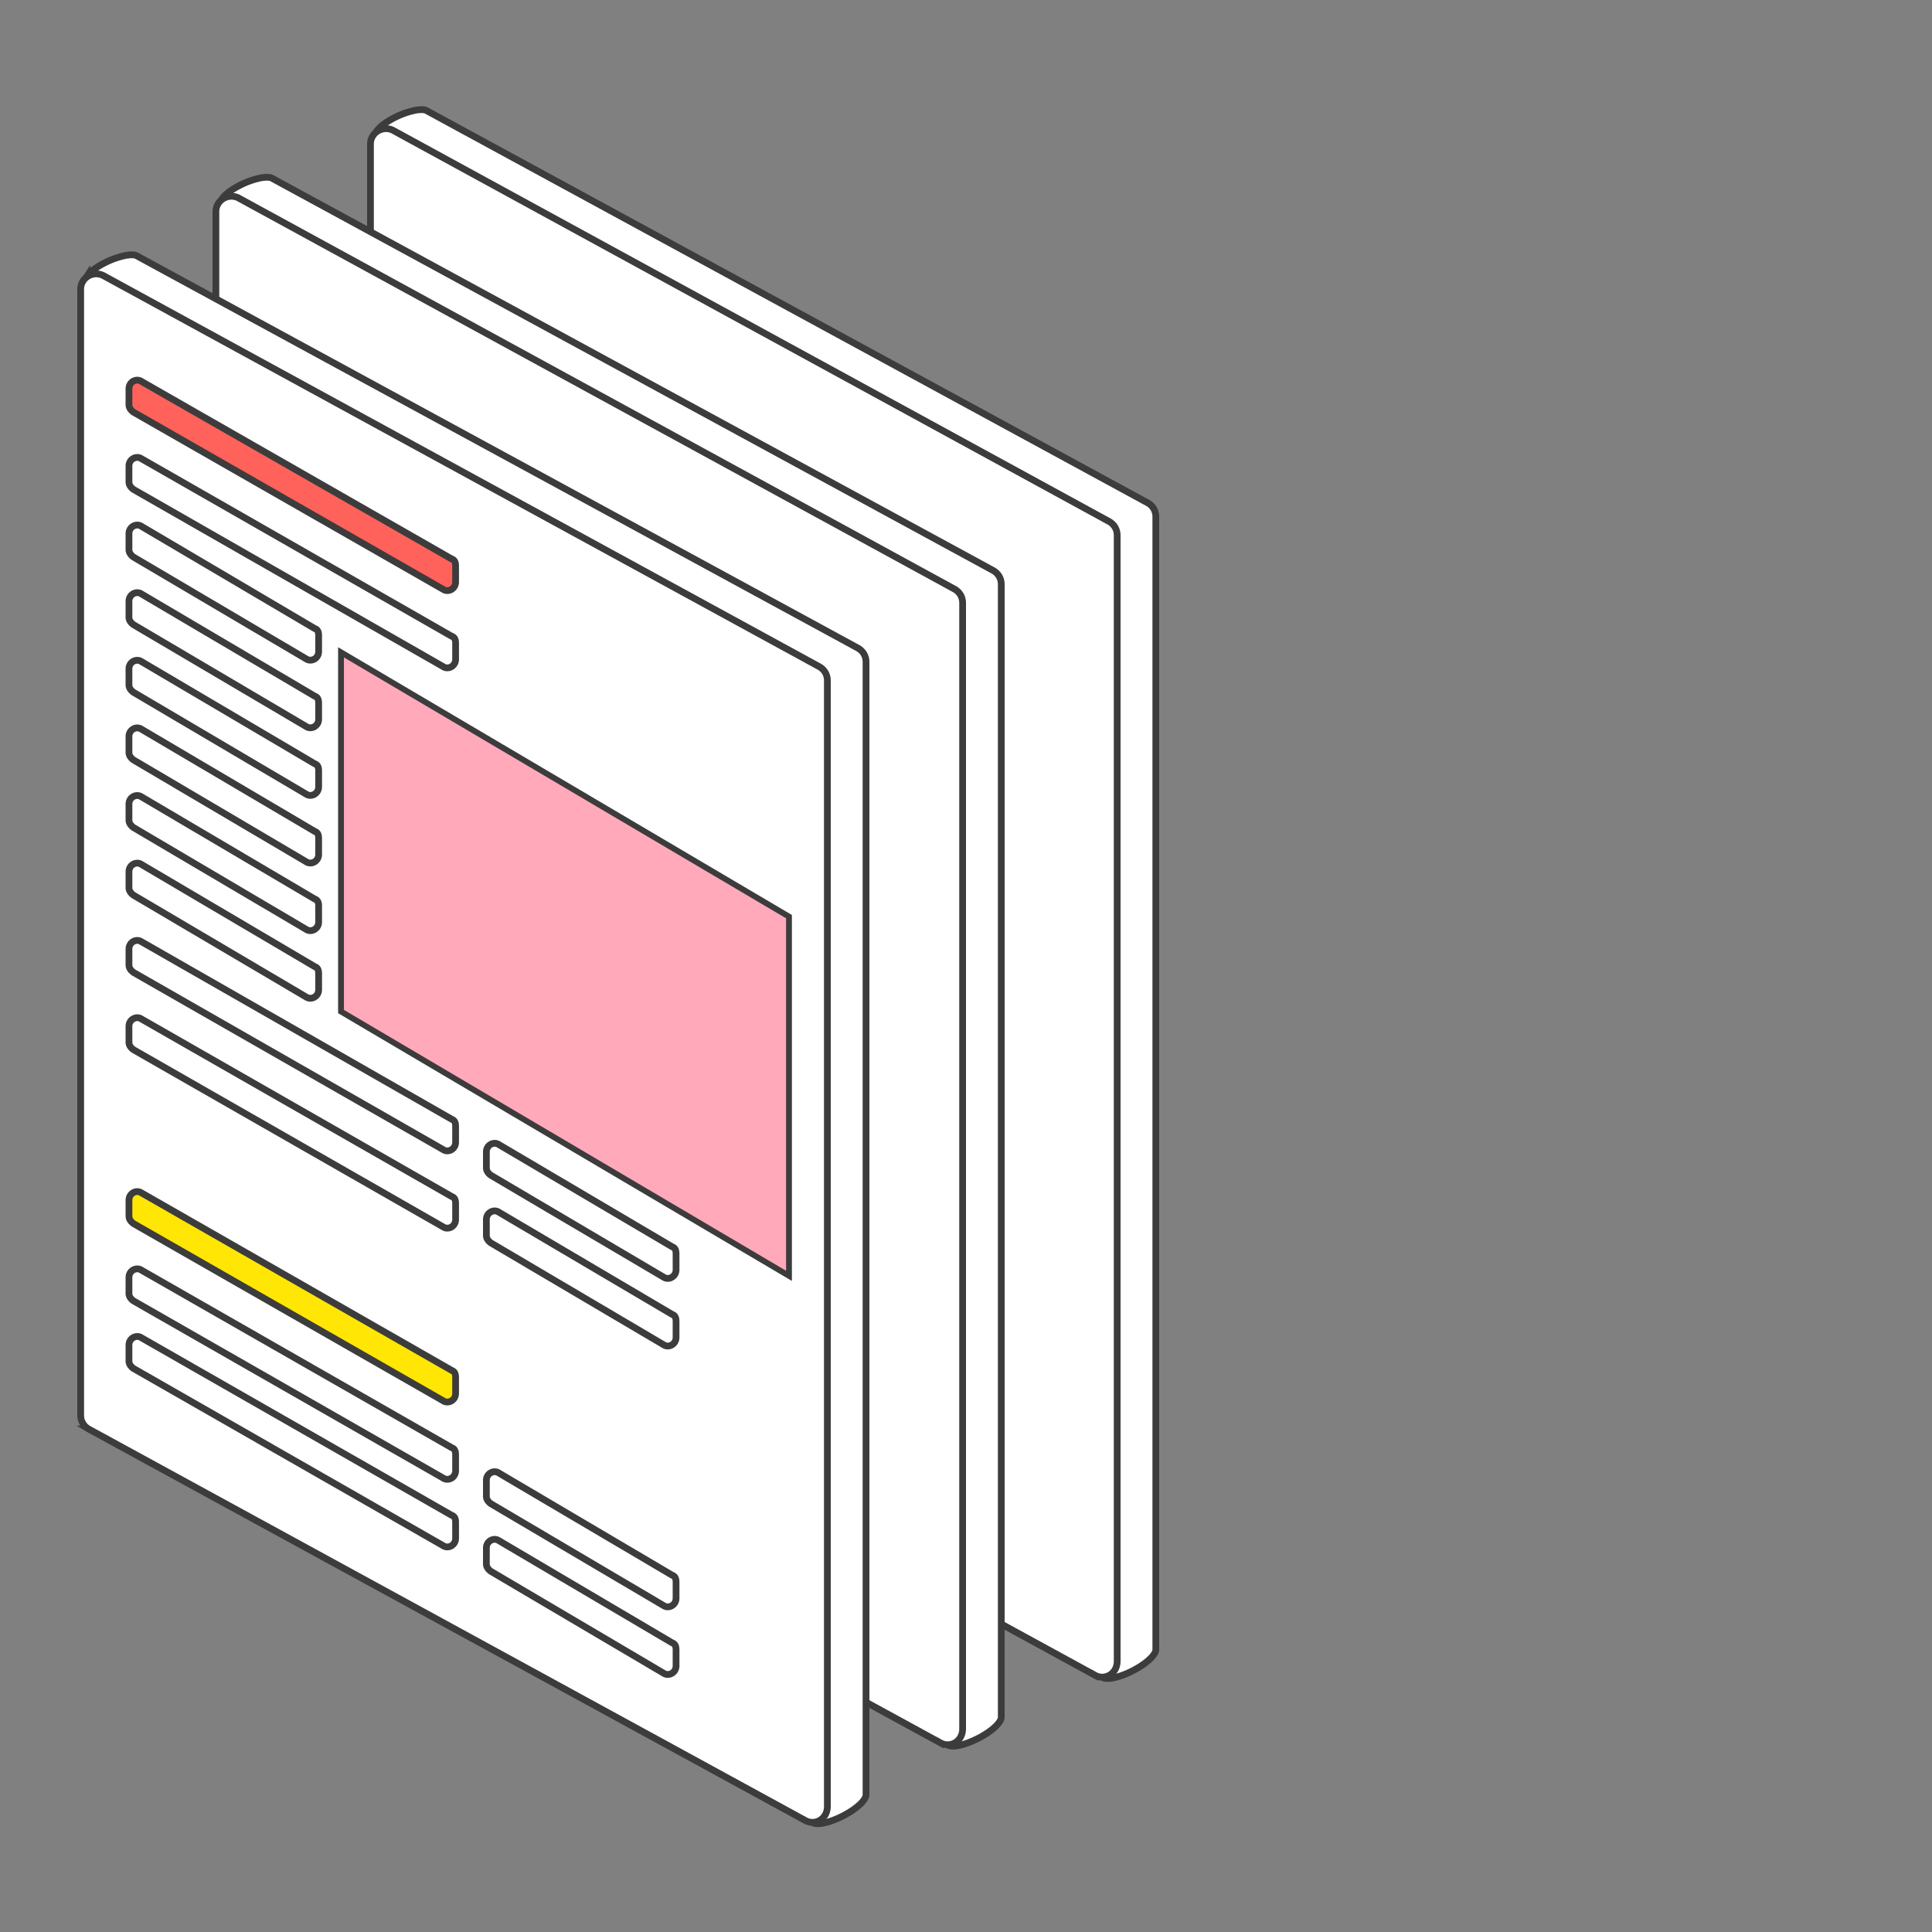 <svg width="200" height="200" fill="none" xmlns="http://www.w3.org/2000/svg"><rect width="100%" height="100%" fill="#808080" stroke="none"/><path d="M41.778 130.136v-.009L38.85 13.97v-.004c.001-.094.038-.22.14-.377.102-.16.258-.332.463-.511.41-.359.983-.713 1.607-1.008a8.378 8.378 0 011.85-.637 3.65 3.65 0 01.755-.083c.215.003.367.037.464.084l74.682 40.624.003.001c.535.306.836.832.836 1.441v117.267c0 .108-.042.252-.153.433-.11.178-.276.372-.492.574-.432.404-1.032.807-1.682 1.146-.649.338-1.331.603-1.919.738a3.382 3.382 0 01-.772.1c-.219-.002-.367-.04-.457-.091l-.002-.001-71.552-42.085-.004-.003a1.618 1.618 0 01-.839-1.442z" fill="#fff" stroke="#3C3C3C" stroke-width=".7"/><path d="M113.332 173.408l-.006-.003L39.182 132.9l-.003-.001a1.615 1.615 0 01-.829-1.436V14.918c0-1.195 1.272-1.955 2.33-1.431l74.138 40.501.003.002c.53.304.829.828.829 1.436V171.97c0 1.305-1.282 2.029-2.318 1.437z" fill="#fff" stroke="#3C3C3C" stroke-width=".7"/><path d="M25.778 137.136v-.009L22.85 20.97v-.004c.001-.094.038-.22.14-.377.102-.16.258-.332.463-.511.41-.359.983-.713 1.607-1.008a8.378 8.378 0 011.85-.637 3.65 3.65 0 01.755-.083c.215.003.367.037.464.084l74.682 40.624.003.001c.535.306.836.832.836 1.441v117.267c0 .108-.042.252-.153.433-.11.178-.276.372-.492.574-.432.404-1.032.807-1.682 1.146-.649.338-1.331.603-1.919.738a3.383 3.383 0 01-.772.1c-.219-.002-.367-.04-.457-.091l-.002-.001-71.552-42.085-.004-.003a1.618 1.618 0 01-.839-1.442z" fill="#fff" stroke="#3C3C3C" stroke-width=".7"/><path d="M97.332 180.408l-.006-.003L23.182 139.9l-.003-.001a1.615 1.615 0 01-.829-1.436V21.918c0-1.195 1.272-1.955 2.33-1.431l74.138 40.501.003.002c.53.304.829.828.829 1.436V178.97c0 1.305-1.282 2.029-2.318 1.437z" fill="#fff" stroke="#3C3C3C" stroke-width=".7"/><path d="M11.778 145.167v-.008L8.85 29.001v-.003c.001-.095.038-.22.14-.378a2.53 2.53 0 01.463-.511c.41-.359.983-.713 1.607-1.008a8.373 8.373 0 011.85-.637c.284-.058.54-.086.755-.082.215.002.367.036.464.083L88.811 67.09l.003.002c.535.305.836.831.836 1.44v117.267c0 .109-.042.253-.153.433a2.9 2.9 0 01-.492.574c-.432.404-1.032.807-1.682 1.146-.65.338-1.331.603-1.919.739a3.376 3.376 0 01-.772.099c-.219-.002-.367-.04-.457-.091l-.002-.001-71.552-42.085-.004-.002a1.62 1.62 0 01-.839-1.443z" fill="#fff" stroke="#3C3C3C" stroke-width=".7"/><path d="M83.332 188.439l-.006-.003-74.144-40.504-.003-.002a1.615 1.615 0 01-.829-1.436V29.949c0-1.195 1.272-1.955 2.33-1.43l74.138 40.5.003.002c.53.304.829.828.829 1.436v116.545c0 1.306-1.282 2.029-2.318 1.437z" fill="#fff" stroke="#3C3C3C" stroke-width=".7"/><path transform="matrix(.861 .508 0 1 35.042 66.847)" fill="#FFA9BB" stroke="#3C3C3C" stroke-width=".7" d="M.301.528h53.862v37.186H.301z"/><path d="M45.873 61.008l-.01-.007-.01-.006-32.048-18.338c-.294-.225-.455-.479-.455-.756v-1.66c0-.712.762-1.11 1.29-.757l.01.006.011.006 32.067 18.35.021.011.023.01a.53.53 0 01.294.24c.06.104.098.256.098.483v1.66c0 .713-.763 1.11-1.291.758z" fill="#FF625B" stroke="#3C3C3C" stroke-width=".7"/><path d="M45.873 119.007l-.01-.006-.01-.006-32.048-18.338c-.294-.225-.455-.479-.455-.756v-1.66c0-.713.762-1.11 1.29-.757l.01.006.011.006 32.067 18.349.021.012.023.009c.154.062.24.143.294.24.06.105.098.257.098.484v1.66c0 .713-.763 1.11-1.291.757z" stroke="#3C3C3C" stroke-width=".7"/><path d="M45.873 145.007l-.01-.006-.01-.006-32.048-18.338c-.294-.225-.455-.479-.455-.756v-1.66c0-.712.762-1.11 1.29-.757l.01.006.011.006 32.067 18.349.021.012.023.009c.154.062.24.143.294.24.06.105.098.257.098.484v1.66c0 .713-.763 1.11-1.291.757z" fill="#FFE604" stroke="#3C3C3C" stroke-width=".7"/><path d="M45.873 69.007l-.01-.006-.01-.006-32.048-18.338c-.294-.225-.455-.479-.455-.756v-1.66c0-.712.762-1.11 1.29-.757l.01.006.011.006 32.067 18.35.021.011.023.01a.53.53 0 01.294.24c.06.104.098.256.098.483v1.66c0 .713-.763 1.11-1.291.757zm0 58l-.01-.006-.01-.006-32.048-18.338c-.294-.225-.455-.479-.455-.756v-1.66c0-.712.762-1.11 1.29-.757l.01.006.011.006 32.067 18.349.021.012.023.009c.154.062.24.143.294.24.06.105.098.257.098.484v1.66c0 .713-.763 1.11-1.291.757zm0 26l-.01-.006-.01-.006-32.048-18.338c-.294-.225-.455-.479-.455-.756v-1.66c0-.712.762-1.11 1.29-.757l.01.006.011.006 32.067 18.349.021.012.023.009c.154.062.24.143.294.24.06.105.098.257.098.484v1.66c0 .713-.763 1.11-1.291.757zm0 7l-.01-.006-.01-.006-32.048-18.338c-.294-.225-.455-.479-.455-.756v-1.66c0-.712.762-1.11 1.29-.757l.01.006.011.006 32.067 18.349.021.012.023.009c.154.062.24.143.294.24.06.105.098.257.098.484v1.66c0 .713-.763 1.11-1.291.757zM31.694 68.209l-.008-.006-.008-.005-17.871-10.54c-.296-.225-.457-.48-.457-.757v-1.66c0-.712.762-1.11 1.29-.757l.009.005.008.005 17.888 10.55.023.014.025.01c.154.061.24.143.295.24.059.104.097.257.097.483v1.66c0 .713-.762 1.11-1.29.758zm0 21l-.008-.006-.008-.005-17.871-10.54c-.296-.225-.457-.48-.457-.757v-1.66c0-.713.762-1.11 1.29-.757l.009.005.008.005 17.888 10.55.023.014.025.01c.154.061.24.143.295.24.059.104.097.257.097.483v1.66c0 .713-.762 1.11-1.29.758zm0-14l-.008-.006-.008-.005-17.871-10.54c-.296-.225-.457-.48-.457-.757v-1.66c0-.712.762-1.11 1.29-.757l.009.005.008.005 17.888 10.55.023.014.025.01c.154.061.24.143.295.24.059.104.097.257.097.483v1.66c0 .713-.762 1.11-1.29.758zm0 21l-.008-.006-.008-.005-17.871-10.54c-.296-.225-.457-.48-.457-.757v-1.66c0-.713.762-1.11 1.29-.757l.009.005.008.005 17.888 10.55.023.014.025.01c.154.061.24.143.295.24.059.104.097.257.097.483v1.66c0 .713-.762 1.11-1.29.758zm37 36l-.008-.006-.008-.004-17.871-10.541c-.296-.225-.457-.479-.457-.757v-1.66c0-.712.762-1.11 1.29-.757l.009.005.008.005 17.889 10.55.022.014.025.01c.154.061.24.143.295.24.059.104.097.257.097.483v1.66c0 .713-.762 1.11-1.29.758zm0 34l-.008-.006-.008-.004-17.871-10.541c-.296-.225-.457-.479-.457-.757v-1.66c0-.712.762-1.11 1.29-.757l.009.005.008.005 17.889 10.55.022.014.025.01c.154.061.24.143.295.24.059.104.097.257.097.483v1.66c0 .713-.762 1.11-1.29.758zm-37-84l-.008-.006-.008-.005-17.871-10.54c-.296-.225-.457-.48-.457-.757v-1.66c0-.713.762-1.11 1.29-.757l.009.005.008.005 17.888 10.55.023.014.025.01c.154.061.24.143.295.24.059.104.097.257.097.483v1.66c0 .713-.762 1.11-1.29.758zm0 21l-.008-.006-.008-.004-17.871-10.54c-.296-.226-.457-.48-.457-.758v-1.66c0-.713.762-1.11 1.29-.757l.009.005.008.005 17.888 10.55.023.014.025.01c.154.061.24.143.295.24.059.104.097.257.097.483v1.66c0 .713-.762 1.11-1.29.758zm37 36l-.008-.006-.008-.004-17.871-10.541c-.296-.225-.457-.479-.457-.757v-1.66c0-.712.762-1.11 1.29-.757l.009.005.008.005 17.889 10.55.022.014.025.01c.154.061.24.143.295.24.059.104.097.257.097.483v1.66c0 .713-.762 1.11-1.29.758zm0 34l-.008-.006-.008-.004-17.871-10.541c-.296-.225-.457-.479-.457-.757v-1.66c0-.712.762-1.11 1.29-.757l.009.005.008.005 17.889 10.55.022.014.025.01c.154.061.24.143.295.24.059.104.097.257.097.483v1.66c0 .713-.762 1.11-1.29.758z" stroke="#3C3C3C" stroke-width=".7"/></svg>